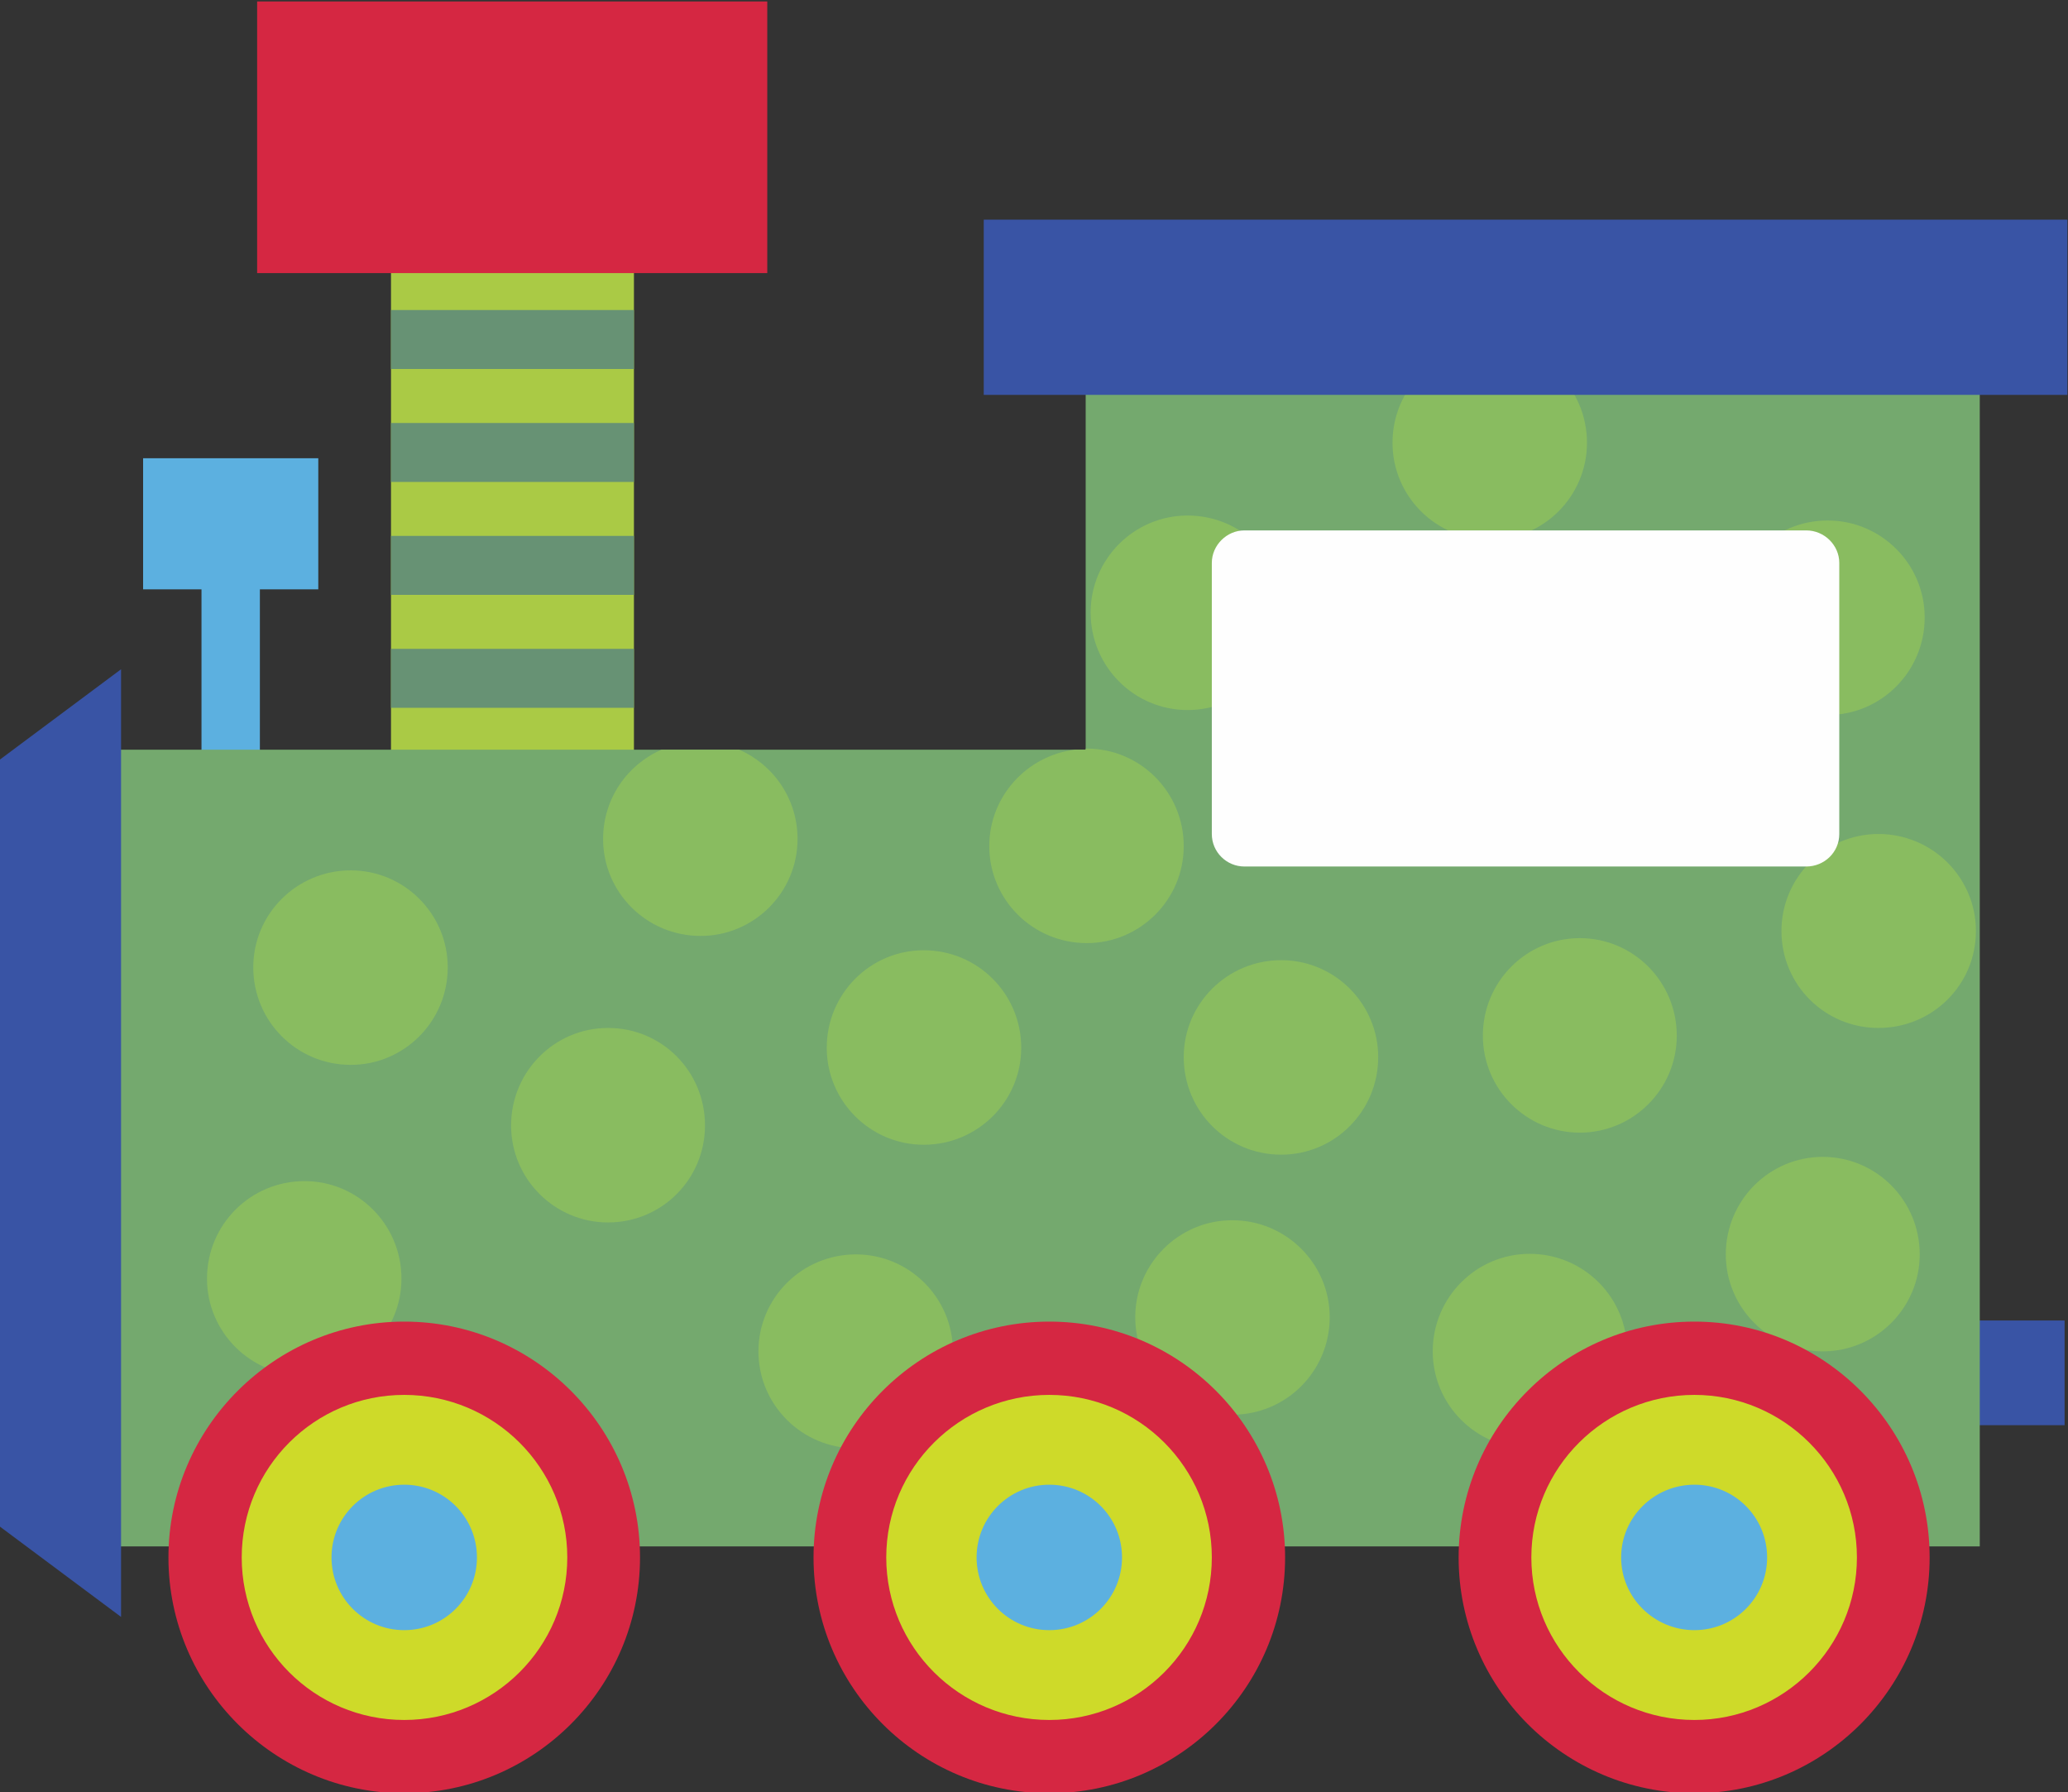 <?xml version="1.0" encoding="UTF-8" standalone="no"?>
<!-- Created with Inkscape (http://www.inkscape.org/) -->

<svg
   xmlns:dc="http://purl.org/dc/elements/1.1/"
   xmlns:cc="http://creativecommons.org/ns#"
   xmlns:rdf="http://www.w3.org/1999/02/22-rdf-syntax-ns#"
   xmlns:svg="http://www.w3.org/2000/svg"
   xmlns="http://www.w3.org/2000/svg"
   xmlns:sodipodi="http://sodipodi.sourceforge.net/DTD/sodipodi-0.dtd"
   xmlns:inkscape="http://www.inkscape.org/namespaces/inkscape"
   version="1.1"
   id="svg2"
   xml:space="preserve"
   width="211.085"
   height="182.907"
   viewBox="0 0 211.085 182.907"
   sodipodi:docname="w0.svg"
   inkscape:version="0.92.3 (2405546, 2018-03-11)"><rect x="0" y="0" width="211.085" height="182.907" fill="#333333" stroke="none"/><defs
     id="defs6"><clipPath
       clipPathUnits="userSpaceOnUse"
       id="clipPath48"><path
         d="M 0,500 H 500 V 0 H 0 Z"
         id="path46"
         inkscape:connector-curvature="0" /></clipPath><clipPath
       clipPathUnits="userSpaceOnUse"
       id="clipPath672"><path
         d="M 0,500 H 500 V 0 H 0 Z"
         id="path670"
         inkscape:connector-curvature="0" /></clipPath></defs><sodipodi:namedview
     pagecolor="#ffffff"
     bordercolor="#666666"
     borderopacity="1"
     objecttolerance="10"
     gridtolerance="10"
     guidetolerance="10"
     inkscape:pageopacity="0"
     inkscape:pageshadow="2"
     inkscape:window-width="1920"
     inkscape:window-height="1024"
     id="namedview4"
     showgrid="false"
     inkscape:zoom="1.0012632"
     inkscape:cx="236.5756"
     inkscape:cy="-155.63792"
     inkscape:window-x="0"
     inkscape:window-y="0"
     inkscape:window-maximized="1"
     inkscape:current-layer="g10" /><g
     id="g10"
     inkscape:groupmode="layer"
     inkscape:label="117763-OQ1XWG-78"
     transform="matrix(1.333,0,0,-1.333,-53.32,598.723)"><path
       d="m 189.825,340.041 h 8.268 v 8.015 h -8.268 z"
       style="fill:#3954a5;fill-opacity:1;fill-rule:evenodd;stroke:none"
       id="path498"
       inkscape:connector-curvature="0" /><path
       d="M 69.94,383.194 H 88.543 V 436.05 H 69.94 Z"
       style="fill:#aaca45;fill-opacity:1;fill-rule:evenodd;stroke:none"
       id="path500"
       inkscape:connector-curvature="0" /><path
       d="M 88.543,394.963 H 69.94 v 4.514 h 18.603 z m 0,8.648 H 69.94 v 4.514 h 18.603 z m 0,8.647 H 69.94 v 4.514 h 18.603 z m 0,8.648 H 69.94 v 4.514 h 18.603 z"
       style="fill:#679274;fill-opacity:1;fill-rule:evenodd;stroke:none"
       id="path502"
       inkscape:connector-curvature="0" /><path
       d="m 59.69,428.246 h 39.062 v 20.796 H 59.69 Z"
       style="fill:#d52742;fill-opacity:1;fill-rule:evenodd;stroke:none"
       id="path504"
       inkscape:connector-curvature="0" /><path
       d="m 50.958,404.033 h 13.414 v 10.04 H 50.958 Z"
       style="fill:#5cb0e0;fill-opacity:1;fill-rule:evenodd;stroke:none"
       id="path506"
       inkscape:connector-curvature="0" /><path
       d="M 55.429,385.641 H 59.9 v 20.839 h -4.471 z"
       style="fill:#5cb0e0;fill-opacity:1;fill-rule:evenodd;stroke:none"
       id="path508"
       inkscape:connector-curvature="0" /><g
       id="g510"
       transform="translate(46.866,391.757)"><path
         d="m 0,0 h 76.268 v 31.638 h 68.463 V 0 -11.896 -60.997 H 0 Z"
         style="fill:#74a96e;fill-opacity:1;fill-rule:evenodd;stroke:none"
         id="path512"
         inkscape:connector-curvature="0" /></g><g
       id="g514"
       transform="translate(157.133,353.159)"><path
         d="m 0,0 c 4.134,0 7.466,-3.332 7.466,-7.466 0,-4.092 -3.332,-7.425 -7.466,-7.425 -4.092,0 -7.424,3.333 -7.424,7.425 C -7.424,-3.332 -4.092,0 0,0 m -22.779,2.573 c 4.134,0 7.466,-3.332 7.466,-7.424 0,-4.134 -3.332,-7.467 -7.466,-7.467 -4.092,0 -7.424,3.333 -7.424,7.467 0,4.092 3.332,7.424 7.424,7.424 m 3.754,19.911 c 4.092,0 7.425,-3.333 7.425,-7.425 0,-4.133 -3.333,-7.466 -7.425,-7.466 -4.134,0 -7.466,3.333 -7.466,7.466 0,4.092 3.332,7.425 7.466,7.425 m 22.864,1.687 c 4.091,0 7.424,-3.332 7.424,-7.466 0,-4.092 -3.333,-7.425 -7.424,-7.425 -4.092,0 -7.425,3.333 -7.425,7.425 0,4.134 3.333,7.466 7.425,7.466 m 22.863,7.973 c 4.134,0 7.467,-3.333 7.467,-7.425 0,-4.133 -3.333,-7.424 -7.467,-7.424 -4.092,0 -7.424,3.291 -7.424,7.424 0,4.092 3.332,7.425 7.424,7.425 m -3.881,24.002 c 4.092,0 7.425,-3.332 7.425,-7.424 0,-4.134 -3.333,-7.467 -7.425,-7.467 -4.134,0 -7.466,3.333 -7.466,7.467 0,4.092 3.332,7.424 7.466,7.424 M -3.037,69.56 c 4.092,0 7.424,-3.332 7.424,-7.466 0,-4.092 -3.332,-7.424 -7.424,-7.424 -4.134,0 -7.467,3.332 -7.467,7.424 0,4.134 3.333,7.466 7.467,7.466 M -26.196,56.526 c 4.134,0 7.467,-3.333 7.467,-7.425 0,-4.134 -3.333,-7.466 -7.467,-7.466 -4.092,0 -7.424,3.332 -7.424,7.466 0,4.092 3.332,7.425 7.424,7.425 M -46.402,23.243 c 4.134,0 7.467,-3.332 7.467,-7.466 0,-4.092 -3.333,-7.425 -7.467,-7.425 -4.092,0 -7.424,3.333 -7.424,7.425 0,4.134 3.332,7.466 7.424,7.466 M -51.59,-0.042 c 4.091,0 7.424,-3.333 7.424,-7.424 0,-4.092 -3.333,-7.425 -7.424,-7.425 -4.134,0 -7.467,3.333 -7.467,7.425 0,4.091 3.333,7.424 7.467,7.424 m -18.983,17.337 c 4.134,0 7.424,-3.332 7.424,-7.466 0,-4.092 -3.29,-7.425 -7.424,-7.425 -4.092,0 -7.424,3.333 -7.424,7.425 0,4.134 3.332,7.466 7.424,7.466 M -90.272,29.36 c 4.091,0 7.424,-3.333 7.424,-7.425 0,-4.134 -3.333,-7.466 -7.424,-7.466 -4.134,0 -7.467,3.332 -7.467,7.466 0,4.092 3.333,7.425 7.467,7.425 M -93.816,5.568 c 4.092,0 7.424,-3.332 7.424,-7.466 0,-4.092 -3.332,-7.425 -7.424,-7.425 -4.134,0 -7.466,3.333 -7.466,7.425 0,4.134 3.332,7.466 7.466,7.466 m 58.973,33.03 H -34 v 0.084 h 0.085 c 4.091,0 7.424,-3.332 7.424,-7.466 0,-4.092 -3.333,-7.425 -7.424,-7.425 -4.134,0 -7.467,3.333 -7.467,7.425 0,3.796 2.869,6.918 6.539,7.382 m -31.638,0 h 5.948 c 2.615,-1.139 4.471,-3.754 4.471,-6.834 0,-4.092 -3.332,-7.424 -7.424,-7.424 -4.134,0 -7.466,3.332 -7.466,7.424 0,3.08 1.856,5.695 4.471,6.834 M 22.442,7.424 c 4.091,0 7.424,-3.332 7.424,-7.466 0,-4.092 -3.333,-7.424 -7.424,-7.424 -4.092,0 -7.425,3.332 -7.425,7.424 0,4.134 3.333,7.466 7.425,7.466"
         style="fill:#89bc60;fill-opacity:1;fill-rule:evenodd;stroke:none"
         id="path516"
         inkscape:connector-curvature="0" /></g><g
       id="g518"
       transform="translate(135.282,408.546)"><path
         d="m 0,0 h 43.027 c 1.392,0 2.531,-1.139 2.531,-2.489 v -20.754 c 0,-1.392 -1.139,-2.489 -2.531,-2.489 H 0 c -1.35,0 -2.489,1.097 -2.489,2.489 V -2.489 C -2.489,-1.139 -1.35,0 0,0"
         style="fill:#fefefe;fill-opacity:1;fill-rule:evenodd;stroke:none"
         id="path520"
         inkscape:connector-curvature="0" /></g><g
       id="g522"
       transform="translate(39.99,390.998)"><path
         d="M 0,0 9.28,6.918 V -65.637 L 0,-58.719 Z"
         style="fill:#3954a5;fill-opacity:1;fill-rule:evenodd;stroke:none"
         id="path524"
         inkscape:connector-curvature="0" /></g><g
       id="g526"
       transform="translate(70.953,311.862)"><path
         d="m 0,0 c 9.955,0 18.055,8.099 18.055,18.055 0,9.955 -8.1,18.054 -18.055,18.054 -9.913,0 -18.055,-8.099 -18.055,-18.054 C -18.055,8.099 -9.913,0 0,0"
         style="fill:#d52742;fill-opacity:1;fill-rule:evenodd;stroke:none"
         id="path528"
         inkscape:connector-curvature="0" /></g><g
       id="g530"
       transform="translate(70.953,317.472)"><path
         d="M 0,0 C 6.876,0 12.486,5.568 12.486,12.444 12.486,19.32 6.876,24.888 0,24.888 -6.876,24.888 -12.444,19.32 -12.444,12.444 -12.444,5.568 -6.876,0 0,0"
         style="fill:#ceda29;fill-opacity:1;fill-rule:evenodd;stroke:none"
         id="path532"
         inkscape:connector-curvature="0" /></g><g
       id="g534"
       transform="translate(70.953,324.348)"><path
         d="m 0,0 c 3.079,0 5.568,2.489 5.568,5.568 0,3.08 -2.489,5.568 -5.568,5.568 -3.079,0 -5.568,-2.488 -5.568,-5.568 C -5.568,2.489 -3.079,0 0,0"
         style="fill:#5cb0e0;fill-opacity:1;fill-rule:evenodd;stroke:none"
         id="path536"
         inkscape:connector-curvature="0" /></g><g
       id="g538"
       transform="translate(120.349,311.862)"><path
         d="m 0,0 c 9.955,0 18.055,8.099 18.055,18.055 0,9.955 -8.1,18.054 -18.055,18.054 -9.955,0 -18.054,-8.099 -18.054,-18.054 C -18.054,8.099 -9.955,0 0,0"
         style="fill:#d52742;fill-opacity:1;fill-rule:evenodd;stroke:none"
         id="path540"
         inkscape:connector-curvature="0" /></g><g
       id="g542"
       transform="translate(169.746,311.862)"><path
         d="M 0,0 C 9.913,0 18.012,8.099 18.012,18.055 18.012,28.01 9.913,36.109 0,36.109 -9.955,36.109 -18.054,28.01 -18.054,18.055 -18.054,8.099 -9.955,0 0,0"
         style="fill:#d52742;fill-opacity:1;fill-rule:evenodd;stroke:none"
         id="path544"
         inkscape:connector-curvature="0" /></g><g
       id="g546"
       transform="translate(120.349,317.472)"><path
         d="M 0,0 C 6.876,0 12.444,5.568 12.444,12.444 12.444,19.32 6.876,24.888 0,24.888 -6.876,24.888 -12.486,19.32 -12.486,12.444 -12.486,5.568 -6.876,0 0,0"
         style="fill:#ceda29;fill-opacity:1;fill-rule:evenodd;stroke:none"
         id="path548"
         inkscape:connector-curvature="0" /></g><g
       id="g550"
       transform="translate(169.746,317.472)"><path
         d="M 0,0 C 6.834,0 12.444,5.568 12.444,12.444 12.444,19.32 6.834,24.888 0,24.888 -6.876,24.888 -12.486,19.32 -12.486,12.444 -12.486,5.568 -6.876,0 0,0"
         style="fill:#ceda29;fill-opacity:1;fill-rule:evenodd;stroke:none"
         id="path552"
         inkscape:connector-curvature="0" /></g><g
       id="g554"
       transform="translate(120.349,324.348)"><path
         d="m 0,0 c 3.079,0 5.568,2.489 5.568,5.568 0,3.08 -2.489,5.568 -5.568,5.568 -3.079,0 -5.568,-2.488 -5.568,-5.568 C -5.568,2.489 -3.079,0 0,0"
         style="fill:#5cb0e0;fill-opacity:1;fill-rule:evenodd;stroke:none"
         id="path556"
         inkscape:connector-curvature="0" /></g><g
       id="g558"
       transform="translate(169.746,324.348)"><path
         d="m 0,0 c 3.079,0 5.568,2.489 5.568,5.568 0,3.08 -2.489,5.568 -5.568,5.568 -3.079,0 -5.61,-2.488 -5.61,-5.568 C -5.61,2.489 -3.079,0 0,0"
         style="fill:#5cb0e0;fill-opacity:1;fill-rule:evenodd;stroke:none"
         id="path560"
         inkscape:connector-curvature="0" /></g><path
       d="m 115.329,418.923 h 82.975 v 13.414 h -82.975 z"
       style="fill:#3954a5;fill-opacity:1;fill-rule:evenodd;stroke:none"
       id="path628"
       inkscape:connector-curvature="0" /></g></svg>
